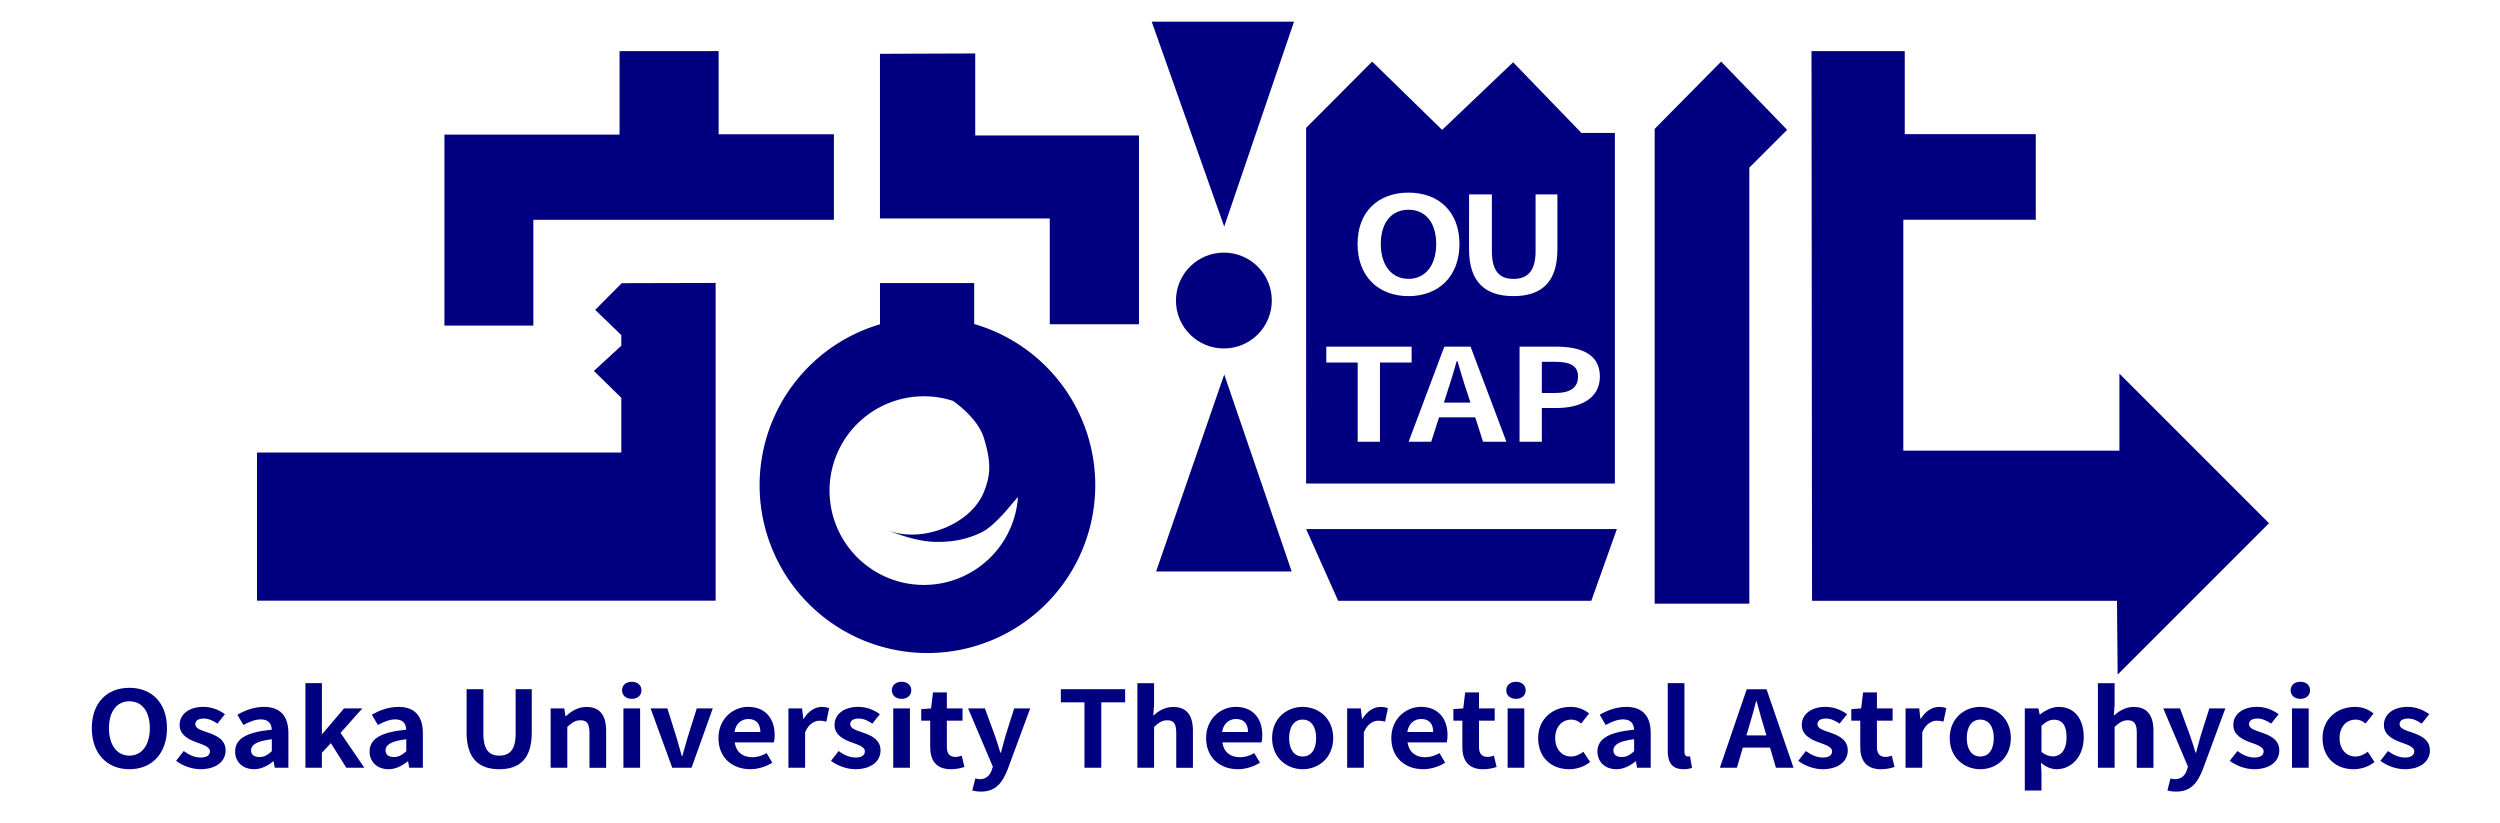 <?xml version="1.0" encoding="UTF-8" standalone="no"?>
<!-- Created with Inkscape (http://www.inkscape.org/) -->

<svg
   width="93.058mm"
   height="30.63mm"
   viewBox="0 0 93.058 30.63"
   version="1.1"
   id="svg5"
   xml:space="preserve"
   inkscape:version="1.2 (dc2aedaf03, 2022-05-15)"
   sodipodi:docname="outap.svg"
   xmlns:inkscape="http://www.inkscape.org/namespaces/inkscape"
   xmlns:sodipodi="http://sodipodi.sourceforge.net/DTD/sodipodi-0.dtd"
   xmlns="http://www.w3.org/2000/svg"
   xmlns:svg="http://www.w3.org/2000/svg"><sodipodi:namedview
     id="namedview7"
     pagecolor="#ffffff"
     bordercolor="#000000"
     borderopacity="0.25"
     inkscape:showpageshadow="2"
     inkscape:pageopacity="0.0"
     inkscape:pagecheckerboard="0"
     inkscape:deskcolor="#d1d1d1"
     inkscape:document-units="mm"
     showgrid="false"
     inkscape:zoom="5.2560325"
     inkscape:cx="208.04666"
     inkscape:cy="113.48864"
     inkscape:window-width="3840"
     inkscape:window-height="2054"
     inkscape:window-x="-11"
     inkscape:window-y="-11"
     inkscape:window-maximized="1"
     inkscape:current-layer="layer2"><inkscape:grid
       type="xygrid"
       id="grid1414"
       originx="-14.516"
       originy="-11.261" /></sodipodi:namedview><defs
     id="defs2" /><g
     inkscape:groupmode="layer"
     id="layer2"
     inkscape:label="Layer 2"
     style="display:inline"
     transform="translate(-14.516,-11.261)"><path
       style="display:inline;fill:#000080;fill-opacity:1;stroke-width:0.2"
       d="m 37.578,13.164 v 3.108 h -6.519 v 7.11 h 3.31 v -3.939 h 11.188 v -3.184 h -4.291 v -3.096 z"
       id="path404" /><g
       aria-label="Osaka University Theoretical Astrophysics"
       transform="scale(1.035,0.966)"
       id="text2340"
       style="font-weight:bold;font-size:4.084px;font-family:'Noto Sans JP';-inkscape-font-specification:'Noto Sans JP Bold';text-align:center;text-anchor:middle;fill:#000080;stroke-width:0.129"><path
         d="m 18.679,41.298 c 0.801,0 1.352,-0.6 1.352,-1.581 0,-0.98 -0.551,-1.556 -1.352,-1.556 -0.801,0 -1.352,0.572 -1.352,1.556 0,0.98 0.551,1.581 1.352,1.581 z m 0,-0.523 c -0.449,0 -0.735,-0.413 -0.735,-1.058 0,-0.649 0.286,-1.037 0.735,-1.037 0.449,0 0.735,0.388 0.735,1.037 0,0.645 -0.286,1.058 -0.735,1.058 z"
         id="path370" /><path
         d="m 21.228,41.298 c 0.596,0 0.911,-0.323 0.911,-0.723 0,-0.425 -0.335,-0.576 -0.637,-0.69 -0.241,-0.09 -0.453,-0.151 -0.453,-0.319 0,-0.131 0.098,-0.221 0.306,-0.221 0.167,0 0.327,0.078 0.49,0.196 l 0.27,-0.364 c -0.188,-0.143 -0.445,-0.282 -0.776,-0.282 -0.523,0 -0.854,0.29 -0.854,0.698 0,0.384 0.323,0.56 0.613,0.67 0.241,0.094 0.478,0.172 0.478,0.343 0,0.143 -0.102,0.241 -0.331,0.241 -0.212,0 -0.408,-0.09 -0.613,-0.249 l -0.274,0.376 c 0.229,0.188 0.564,0.323 0.87,0.323 z"
         id="path372" /><path
         d="m 23.16,41.298 c 0.261,0 0.49,-0.131 0.69,-0.302 h 0.016 l 0.041,0.245 h 0.49 v -1.336 c 0,-0.662 -0.298,-1.009 -0.878,-1.009 -0.359,0 -0.686,0.135 -0.956,0.302 l 0.216,0.396 c 0.212,-0.123 0.417,-0.216 0.629,-0.216 0.282,0 0.38,0.172 0.392,0.396 -0.923,0.098 -1.319,0.355 -1.319,0.845 0,0.388 0.27,0.678 0.678,0.678 z m 0.196,-0.47 c -0.176,0 -0.302,-0.078 -0.302,-0.257 0,-0.204 0.188,-0.359 0.747,-0.429 v 0.462 c -0.147,0.143 -0.274,0.225 -0.445,0.225 z"
         id="path374" /><path
         d="m 25.01,41.241 h 0.592 v -0.58 l 0.323,-0.368 0.555,0.948 h 0.649 L 26.272,39.897 27.056,38.954 h -0.658 l -0.78,0.984 h -0.016 v -1.956 h -0.592 z"
         id="path376" /><path
         d="m 27.996,41.298 c 0.261,0 0.49,-0.131 0.69,-0.302 h 0.016 l 0.041,0.245 h 0.49 v -1.336 c 0,-0.662 -0.298,-1.009 -0.878,-1.009 -0.359,0 -0.686,0.135 -0.956,0.302 l 0.216,0.396 c 0.212,-0.123 0.417,-0.216 0.629,-0.216 0.282,0 0.38,0.172 0.392,0.396 -0.923,0.098 -1.319,0.355 -1.319,0.845 0,0.388 0.27,0.678 0.678,0.678 z m 0.196,-0.47 c -0.176,0 -0.302,-0.078 -0.302,-0.257 0,-0.204 0.188,-0.359 0.747,-0.429 v 0.462 c -0.147,0.143 -0.274,0.225 -0.445,0.225 z"
         id="path378" /><path
         d="m 31.982,41.298 c 0.739,0 1.168,-0.413 1.168,-1.417 v -1.666 h -0.58 v 1.719 c 0,0.629 -0.229,0.841 -0.588,0.841 -0.351,0 -0.572,-0.212 -0.572,-0.841 v -1.719 h -0.604 v 1.666 c 0,1.005 0.441,1.417 1.176,1.417 z"
         id="path380" /><path
         d="m 33.828,41.241 h 0.6 v -1.572 c 0.167,-0.167 0.286,-0.257 0.474,-0.257 0.225,0 0.323,0.123 0.323,0.478 v 1.352 h 0.6 v -1.425 c 0,-0.576 -0.212,-0.919 -0.707,-0.919 -0.31,0 -0.543,0.163 -0.743,0.359 h -0.012 L 34.318,38.954 h -0.49 z"
         id="path382" /><path
         d="m 36.446,41.241 h 0.6 V 38.954 h -0.6 z m 0.302,-2.655 c 0.204,0 0.347,-0.131 0.347,-0.331 0,-0.196 -0.143,-0.327 -0.347,-0.327 -0.208,0 -0.351,0.131 -0.351,0.327 0,0.2 0.143,0.331 0.351,0.331 z"
         id="path384" /><path
         d="m 38.202,41.241 h 0.694 L 39.66,38.954 h -0.576 l -0.335,1.14 c -0.061,0.225 -0.123,0.462 -0.184,0.694 h -0.02 c -0.061,-0.233 -0.123,-0.47 -0.184,-0.694 L 38.027,38.954 h -0.604 z"
         id="path386" /><path
         d="m 41.004,41.298 c 0.282,0 0.572,-0.098 0.796,-0.253 l -0.204,-0.368 c -0.163,0.102 -0.327,0.159 -0.515,0.159 -0.339,0 -0.584,-0.196 -0.633,-0.572 h 1.409 c 0.016,-0.053 0.029,-0.163 0.029,-0.278 0,-0.629 -0.327,-1.091 -0.956,-1.091 -0.543,0 -1.066,0.462 -1.066,1.201 0,0.756 0.498,1.201 1.14,1.201 z M 40.44,39.865 c 0.045,-0.331 0.257,-0.502 0.498,-0.502 0.294,0 0.433,0.196 0.433,0.502 z"
         id="path388" /><path
         d="m 42.38,41.241 h 0.6 v -1.364 c 0.127,-0.331 0.343,-0.449 0.523,-0.449 0.094,0 0.159,0.012 0.241,0.037 l 0.102,-0.519 c -0.069,-0.029 -0.143,-0.049 -0.27,-0.049 -0.237,0 -0.482,0.163 -0.649,0.462 H 42.915 L 42.87,38.954 h -0.49 z"
         id="path390" /><path
         d="m 44.782,41.298 c 0.596,0 0.911,-0.323 0.911,-0.723 0,-0.425 -0.335,-0.576 -0.637,-0.69 -0.241,-0.09 -0.453,-0.151 -0.453,-0.319 0,-0.131 0.098,-0.221 0.306,-0.221 0.167,0 0.327,0.078 0.49,0.196 l 0.27,-0.364 c -0.188,-0.143 -0.445,-0.282 -0.776,-0.282 -0.523,0 -0.854,0.29 -0.854,0.698 0,0.384 0.323,0.56 0.613,0.67 0.241,0.094 0.478,0.172 0.478,0.343 0,0.143 -0.102,0.241 -0.331,0.241 -0.212,0 -0.408,-0.09 -0.613,-0.249 l -0.274,0.376 c 0.229,0.188 0.564,0.323 0.87,0.323 z"
         id="path392" /><path
         d="m 46.15,41.241 h 0.6 V 38.954 h -0.6 z m 0.302,-2.655 c 0.204,0 0.347,-0.131 0.347,-0.331 0,-0.196 -0.143,-0.327 -0.347,-0.327 -0.208,0 -0.351,0.131 -0.351,0.327 0,0.2 0.143,0.331 0.351,0.331 z"
         id="path394" /><path
         d="m 48.229,41.298 c 0.2,0 0.359,-0.045 0.482,-0.086 l -0.098,-0.437 c -0.061,0.025 -0.151,0.049 -0.225,0.049 -0.204,0 -0.31,-0.123 -0.31,-0.384 v -1.013 h 0.564 V 38.954 h -0.564 v -0.617 h -0.498 l -0.069,0.617 -0.355,0.029 v 0.445 h 0.323 v 1.013 c 0,0.511 0.208,0.858 0.752,0.858 z"
         id="path396" /><path
         d="m 49.307,42.16 c 0.511,0 0.756,-0.31 0.956,-0.85 L 51.076,38.954 h -0.576 l -0.314,1.062 c -0.053,0.212 -0.11,0.433 -0.163,0.645 h -0.02 c -0.065,-0.221 -0.123,-0.441 -0.192,-0.645 L 49.446,38.954 h -0.604 l 0.89,2.246 -0.041,0.135 c -0.065,0.2 -0.196,0.347 -0.429,0.347 -0.053,0 -0.118,-0.016 -0.159,-0.029 l -0.11,0.462 c 0.09,0.029 0.18,0.045 0.314,0.045 z"
         id="path398" /><path
         d="m 53.028,41.241 h 0.604 v -2.52 h 0.858 v -0.506 h -2.312 v 0.506 h 0.85 z"
         id="path400" /><path
         d="m 54.931,41.241 h 0.6 v -1.572 c 0.167,-0.167 0.286,-0.257 0.474,-0.257 0.225,0 0.323,0.123 0.323,0.478 v 1.352 h 0.6 v -1.425 c 0,-0.576 -0.212,-0.919 -0.707,-0.919 -0.31,0 -0.535,0.163 -0.719,0.335 l 0.029,-0.429 v -0.821 h -0.6 z"
         id="path402" /><path
         d="m 58.542,41.298 c 0.282,0 0.572,-0.098 0.796,-0.253 L 59.134,40.677 c -0.163,0.102 -0.327,0.159 -0.515,0.159 -0.339,0 -0.584,-0.196 -0.633,-0.572 h 1.409 c 0.016,-0.053 0.029,-0.163 0.029,-0.278 0,-0.629 -0.327,-1.091 -0.956,-1.091 -0.543,0 -1.066,0.462 -1.066,1.201 0,0.756 0.498,1.201 1.14,1.201 z m -0.564,-1.434 c 0.045,-0.331 0.257,-0.502 0.498,-0.502 0.294,0 0.433,0.196 0.433,0.502 z"
         id="path405" /><path
         d="m 60.874,41.298 c 0.572,0 1.099,-0.441 1.099,-1.201 0,-0.76 -0.527,-1.201 -1.099,-1.201 -0.572,0 -1.099,0.441 -1.099,1.201 0,0.76 0.527,1.201 1.099,1.201 z m 0,-0.49 c -0.31,0 -0.486,-0.278 -0.486,-0.711 0,-0.429 0.176,-0.711 0.486,-0.711 0.31,0 0.486,0.282 0.486,0.711 0,0.433 -0.176,0.711 -0.486,0.711 z"
         id="path407" /><path
         d="m 62.475,41.241 h 0.6 v -1.364 c 0.127,-0.331 0.343,-0.449 0.523,-0.449 0.094,0 0.159,0.012 0.241,0.037 l 0.102,-0.519 c -0.069,-0.029 -0.143,-0.049 -0.27,-0.049 -0.237,0 -0.482,0.163 -0.649,0.462 h -0.012 L 62.965,38.954 h -0.49 z"
         id="path409" /><path
         d="m 65.203,41.298 c 0.282,0 0.572,-0.098 0.796,-0.253 l -0.204,-0.368 c -0.163,0.102 -0.327,0.159 -0.515,0.159 -0.339,0 -0.584,-0.196 -0.633,-0.572 h 1.409 c 0.016,-0.053 0.029,-0.163 0.029,-0.278 0,-0.629 -0.327,-1.091 -0.956,-1.091 -0.543,0 -1.066,0.462 -1.066,1.201 0,0.756 0.498,1.201 1.14,1.201 z m -0.564,-1.434 c 0.045,-0.331 0.257,-0.502 0.498,-0.502 0.294,0 0.433,0.196 0.433,0.502 z"
         id="path411" /><path
         d="m 67.368,41.298 c 0.2,0 0.359,-0.045 0.482,-0.086 l -0.098,-0.437 c -0.061,0.025 -0.151,0.049 -0.225,0.049 -0.204,0 -0.31,-0.123 -0.31,-0.384 v -1.013 h 0.564 V 38.954 h -0.564 v -0.617 h -0.498 l -0.069,0.617 -0.355,0.029 v 0.445 h 0.323 v 1.013 c 0,0.511 0.208,0.858 0.752,0.858 z"
         id="path413" /><path
         d="m 68.246,41.241 h 0.6 V 38.954 h -0.6 z m 0.302,-2.655 c 0.204,0 0.347,-0.131 0.347,-0.331 0,-0.196 -0.143,-0.327 -0.347,-0.327 -0.208,0 -0.351,0.131 -0.351,0.327 0,0.2 0.143,0.331 0.351,0.331 z"
         id="path415" /><path
         d="m 70.46,41.298 c 0.253,0 0.531,-0.086 0.752,-0.278 L 70.97,40.624 c -0.127,0.106 -0.282,0.184 -0.445,0.184 -0.327,0 -0.568,-0.278 -0.568,-0.711 0,-0.429 0.237,-0.711 0.588,-0.711 0.127,0 0.233,0.053 0.347,0.151 l 0.286,-0.388 c -0.167,-0.143 -0.384,-0.253 -0.666,-0.253 -0.621,0 -1.168,0.441 -1.168,1.201 0,0.76 0.482,1.201 1.115,1.201 z"
         id="path417" /><path
         d="m 72.155,41.298 c 0.261,0 0.49,-0.131 0.69,-0.302 h 0.016 l 0.041,0.245 h 0.49 v -1.336 c 0,-0.662 -0.298,-1.009 -0.878,-1.009 -0.359,0 -0.686,0.135 -0.956,0.302 l 0.216,0.396 c 0.212,-0.123 0.417,-0.216 0.629,-0.216 0.282,0 0.38,0.172 0.392,0.396 -0.923,0.098 -1.319,0.355 -1.319,0.845 0,0.388 0.27,0.678 0.678,0.678 z m 0.196,-0.47 c -0.176,0 -0.302,-0.078 -0.302,-0.257 0,-0.204 0.188,-0.359 0.747,-0.429 v 0.462 c -0.147,0.143 -0.274,0.225 -0.445,0.225 z"
         id="path419" /><path
         d="m 74.569,41.298 c 0.143,0 0.241,-0.025 0.31,-0.053 l -0.074,-0.445 c -0.041,0.008 -0.057,0.008 -0.082,0.008 -0.057,0 -0.118,-0.045 -0.118,-0.184 v -2.643 h -0.6 v 2.618 c 0,0.425 0.147,0.698 0.564,0.698 z"
         id="path421" /><path
         d="m 76.925,39.665 c 0.09,-0.314 0.18,-0.658 0.257,-0.988 h 0.02 c 0.086,0.327 0.167,0.674 0.261,0.988 l 0.09,0.331 h -0.719 z m -1.046,1.577 h 0.613 l 0.212,-0.776 h 0.98 l 0.212,0.776 h 0.633 l -0.972,-3.026 h -0.711 z"
         id="path423" /><path
         d="m 79.568,41.298 c 0.596,0 0.911,-0.323 0.911,-0.723 0,-0.425 -0.335,-0.576 -0.637,-0.69 -0.241,-0.09 -0.453,-0.151 -0.453,-0.319 0,-0.131 0.098,-0.221 0.306,-0.221 0.167,0 0.327,0.078 0.49,0.196 l 0.27,-0.364 c -0.188,-0.143 -0.445,-0.282 -0.776,-0.282 -0.523,0 -0.854,0.29 -0.854,0.698 0,0.384 0.323,0.56 0.613,0.67 0.241,0.094 0.478,0.172 0.478,0.343 0,0.143 -0.102,0.241 -0.331,0.241 -0.212,0 -0.408,-0.09 -0.613,-0.249 l -0.274,0.376 c 0.229,0.188 0.564,0.323 0.87,0.323 z"
         id="path425" /><path
         d="m 81.679,41.298 c 0.2,0 0.359,-0.045 0.482,-0.086 l -0.098,-0.437 c -0.061,0.025 -0.151,0.049 -0.225,0.049 -0.204,0 -0.31,-0.123 -0.31,-0.384 v -1.013 h 0.564 V 38.954 h -0.564 V 38.337 H 81.03 l -0.069,0.617 -0.355,0.029 v 0.445 H 80.928 v 1.013 c 0,0.511 0.208,0.858 0.752,0.858 z"
         id="path427" /><path
         d="m 82.557,41.241 h 0.6 v -1.364 c 0.127,-0.331 0.343,-0.449 0.523,-0.449 0.094,0 0.159,0.012 0.241,0.037 l 0.102,-0.519 c -0.069,-0.029 -0.143,-0.049 -0.27,-0.049 -0.237,0 -0.482,0.163 -0.649,0.462 h -0.012 L 83.048,38.954 h -0.49 z"
         id="path429" /><path
         d="m 85.245,41.298 c 0.572,0 1.099,-0.441 1.099,-1.201 0,-0.76 -0.527,-1.201 -1.099,-1.201 -0.572,0 -1.099,0.441 -1.099,1.201 0,0.76 0.527,1.201 1.099,1.201 z m 0,-0.49 c -0.31,0 -0.486,-0.278 -0.486,-0.711 0,-0.429 0.176,-0.711 0.486,-0.711 0.31,0 0.486,0.282 0.486,0.711 0,0.433 -0.176,0.711 -0.486,0.711 z"
         id="path431" /><path
         d="m 86.846,42.119 h 0.6 v -0.694 l -0.02,-0.376 c 0.176,0.159 0.368,0.249 0.568,0.249 0.502,0 0.972,-0.453 0.972,-1.238 0,-0.702 -0.335,-1.164 -0.899,-1.164 -0.245,0 -0.482,0.131 -0.674,0.294 H 87.381 L 87.336,38.954 h -0.49 z m 1.013,-1.315 c -0.123,0 -0.27,-0.045 -0.413,-0.172 v -1.005 c 0.155,-0.159 0.294,-0.237 0.449,-0.237 0.314,0 0.453,0.241 0.453,0.678 0,0.498 -0.212,0.735 -0.49,0.735 z"
         id="path433" /><path
         d="m 89.476,41.241 h 0.6 v -1.572 c 0.167,-0.167 0.286,-0.257 0.474,-0.257 0.225,0 0.323,0.123 0.323,0.478 v 1.352 h 0.6 v -1.425 c 0,-0.576 -0.212,-0.919 -0.707,-0.919 -0.31,0 -0.535,0.163 -0.719,0.335 l 0.029,-0.429 v -0.821 h -0.6 z"
         id="path435" /><path
         d="m 92.29,42.16 c 0.511,0 0.756,-0.31 0.956,-0.85 L 94.059,38.954 h -0.576 l -0.314,1.062 c -0.053,0.212 -0.11,0.433 -0.163,0.645 h -0.02 c -0.065,-0.221 -0.123,-0.441 -0.192,-0.645 L 92.429,38.954 H 91.825 l 0.89,2.246 -0.041,0.135 c -0.065,0.2 -0.196,0.347 -0.429,0.347 -0.053,0 -0.118,-0.016 -0.159,-0.029 l -0.11,0.462 c 0.09,0.029 0.18,0.045 0.314,0.045 z"
         id="path437" /><path
         d="m 95.088,41.298 c 0.596,0 0.911,-0.323 0.911,-0.723 0,-0.425 -0.335,-0.576 -0.637,-0.69 -0.241,-0.09 -0.453,-0.151 -0.453,-0.319 0,-0.131 0.098,-0.221 0.306,-0.221 0.167,0 0.327,0.078 0.49,0.196 l 0.27,-0.364 c -0.188,-0.143 -0.445,-0.282 -0.776,-0.282 -0.523,0 -0.854,0.29 -0.854,0.698 0,0.384 0.323,0.56 0.613,0.67 0.241,0.094 0.478,0.172 0.478,0.343 0,0.143 -0.102,0.241 -0.331,0.241 -0.212,0 -0.408,-0.09 -0.613,-0.249 l -0.274,0.376 c 0.229,0.188 0.564,0.323 0.87,0.323 z"
         id="path439" /><path
         d="m 96.456,41.241 h 0.6 V 38.954 h -0.6 z m 0.302,-2.655 c 0.204,0 0.347,-0.131 0.347,-0.331 0,-0.196 -0.143,-0.327 -0.347,-0.327 -0.208,0 -0.351,0.131 -0.351,0.327 0,0.2 0.143,0.331 0.351,0.331 z"
         id="path441" /><path
         d="m 98.67,41.298 c 0.253,0 0.531,-0.086 0.752,-0.278 L 99.18,40.624 c -0.127,0.106 -0.282,0.184 -0.445,0.184 -0.327,0 -0.568,-0.278 -0.568,-0.711 0,-0.429 0.237,-0.711 0.588,-0.711 0.127,0 0.233,0.053 0.347,0.151 l 0.286,-0.388 c -0.167,-0.143 -0.384,-0.253 -0.666,-0.253 -0.621,0 -1.168,0.441 -1.168,1.201 0,0.76 0.482,1.201 1.115,1.201 z"
         id="path443" /><path
         d="m 100.504,41.298 c 0.596,0 0.911,-0.323 0.911,-0.723 0,-0.425 -0.335,-0.576 -0.637,-0.69 -0.241,-0.09 -0.453,-0.151 -0.453,-0.319 0,-0.131 0.098,-0.221 0.306,-0.221 0.167,0 0.327,0.078 0.49,0.196 l 0.27,-0.364 c -0.188,-0.143 -0.445,-0.282 -0.776,-0.282 -0.523,0 -0.854,0.29 -0.854,0.698 0,0.384 0.323,0.56 0.613,0.67 0.241,0.094 0.478,0.172 0.478,0.343 0,0.143 -0.102,0.241 -0.331,0.241 -0.212,0 -0.408,-0.09 -0.613,-0.249 l -0.274,0.376 c 0.229,0.188 0.564,0.323 0.87,0.323 z"
         id="path445" /></g><path
       style="display:inline;fill:#000080;fill-opacity:1;stroke-width:0.2"
       d="m 37.659,21.802 -0.988,0.992 0.972,0.941 v 0.396 l -1.021,0.937 1.021,1.001 v 2.038 H 24.082 v 5.513 H 41.154 V 21.793 Z"
       id="path1416" /><path
       style="display:inline;fill:#000080;fill-opacity:1;stroke-width:0.2"
       d="m 47.271,13.264 v 6.129 h 6.321 v 3.939 h 3.321 v -7.029 h -6.096 v -3.052 z"
       id="path1418" /><path
       style="display:inline;fill:#000080;fill-opacity:1;stroke-width:0.2"
       d="m 57.386,12.067 h 5.298 l -2.599,7.628 z"
       id="path1420" /><path
       style="display:inline;fill:#000080;fill-opacity:1;stroke-width:0.2"
       d="m 60.086,25.201 -2.536,7.331 h 5.046 z"
       id="path1422" /><path
       style="display:inline;fill:#000080;fill-opacity:1;stroke-width:0.2"
       d="M 63.134,30.954 H 74.702 l -0.952,2.67 h -9.424 z"
       id="path1424" /><path
       id="path1426"
       style="display:inline;fill:#000080;fill-opacity:1;stroke-width:0.2"
       d="m 65.592,13.554 -2.458,2.467 V 29.259 H 74.627 V 16.209 h -1.246 l -2.542,-2.63 -2.643,2.517 z m 1.353,4.877 c 1.123,0 1.897,0.708 1.897,1.912 0,1.204 -0.774,1.941 -1.897,1.941 -1.123,0 -1.896,-0.737 -1.896,-1.941 0,-1.209 0.773,-1.912 1.896,-1.912 z m 2.255,0.065 h 0.848 v 2.112 c 0,0.773 0.309,1.034 0.802,1.034 0.504,0 0.825,-0.261 0.825,-1.034 v -2.112 h 0.813 v 2.047 c 0,1.234 -0.602,1.74 -1.639,1.74 -1.031,0 -1.65,-0.506 -1.65,-1.74 z m -2.255,0.572 c -0.63,0 -1.031,0.477 -1.031,1.274 0,0.793 0.401,1.299 1.031,1.299 0.63,0 1.031,-0.507 1.031,-1.299 0,-0.798 -0.401,-1.274 -1.031,-1.274 z m -3.06,5.096 h 3.176 v 0.592 h -1.178 v 2.949 h -0.83 v -2.949 h -1.167 z m 4.394,0 h 0.976 l 1.335,3.541 H 69.72 L 69.429,26.796 h -1.347 l -0.292,0.908 h -0.841 z m 2.8,0 h 1.363 c 0.92,0 1.627,0.277 1.627,1.113 0,0.808 -0.712,1.171 -1.605,1.171 h -0.556 v 1.257 h -0.83 z m -2.34,0.54 c -0.107,0.387 -0.23,0.788 -0.353,1.156 l -0.124,0.387 h 0.988 L 69.125,25.859 C 68.996,25.492 68.885,25.086 68.767,24.703 Z m 3.17,0.024 v 1.161 h 0.499 c 0.572,0 0.847,-0.206 0.847,-0.612 0,-0.411 -0.303,-0.549 -0.875,-0.549 z" /><path
       style="display:inline;fill:#000080;fill-opacity:1;stroke-width:0.2"
       d="m 78.582,13.554 2.456,2.54 -1.406,1.406 V 33.731 H 76.108 V 16.058 Z"
       id="path1428" /><path
       style="display:inline;fill:#000080;fill-opacity:1;stroke-width:0.2"
       d="m 81.946,13.164 h 3.471 v 3.09 h 4.877 v 3.186 h -4.93 v 8.596 h 8.044 v -2.866 l 5.567,5.567 -5.633,5.633 -0.025,-2.746 h -11.351 z"
       id="path1430" /><circle
       style="display:inline;fill:#000080;fill-opacity:1;stroke-width:0.238"
       id="path1484"
       cx="60.073"
       cy="22.448"
       r="1.784" /><path
       id="path1504"
       style="display:inline;fill:#000080;fill-opacity:1;stroke-width:0.246"
       d="m 47.272,21.797 v 1.535 h 0.002 a 6.247,6.247 0 0 0 -4.483,5.99 6.247,6.247 0 0 0 6.247,6.247 6.247,6.247 0 0 0 6.247,-6.247 6.247,6.247 0 0 0 -4.507,-6 v -1.525 z m 1.633,4.215 a 3.511,3.511 0 0 1 1.085,0.172 c 0.009,0.006 0.928,0.621 1.158,1.406 0.231,0.789 0.289,1.299 -0.032,2.038 -0.5,1.152 -2.263,1.859 -3.536,1.38 0.288,0.116 1.064,0.403 1.703,0.422 0.798,0.023 1.339,-0.142 1.78,-0.36 0.44,-0.218 0.951,-0.851 1.148,-1.082 0.197,-0.231 0.197,-0.227 0.197,-0.227 a 3.511,3.511 0 0 1 -3.503,3.273 3.511,3.511 0 0 1 -3.511,-3.511 3.511,3.511 0 0 1 3.511,-3.511 z m -1.4,4.966 c 0.023,0.01 0.046,0.019 0.069,0.028 -0.024,-0.01 -0.053,-0.021 -0.069,-0.028 z" /></g></svg>
